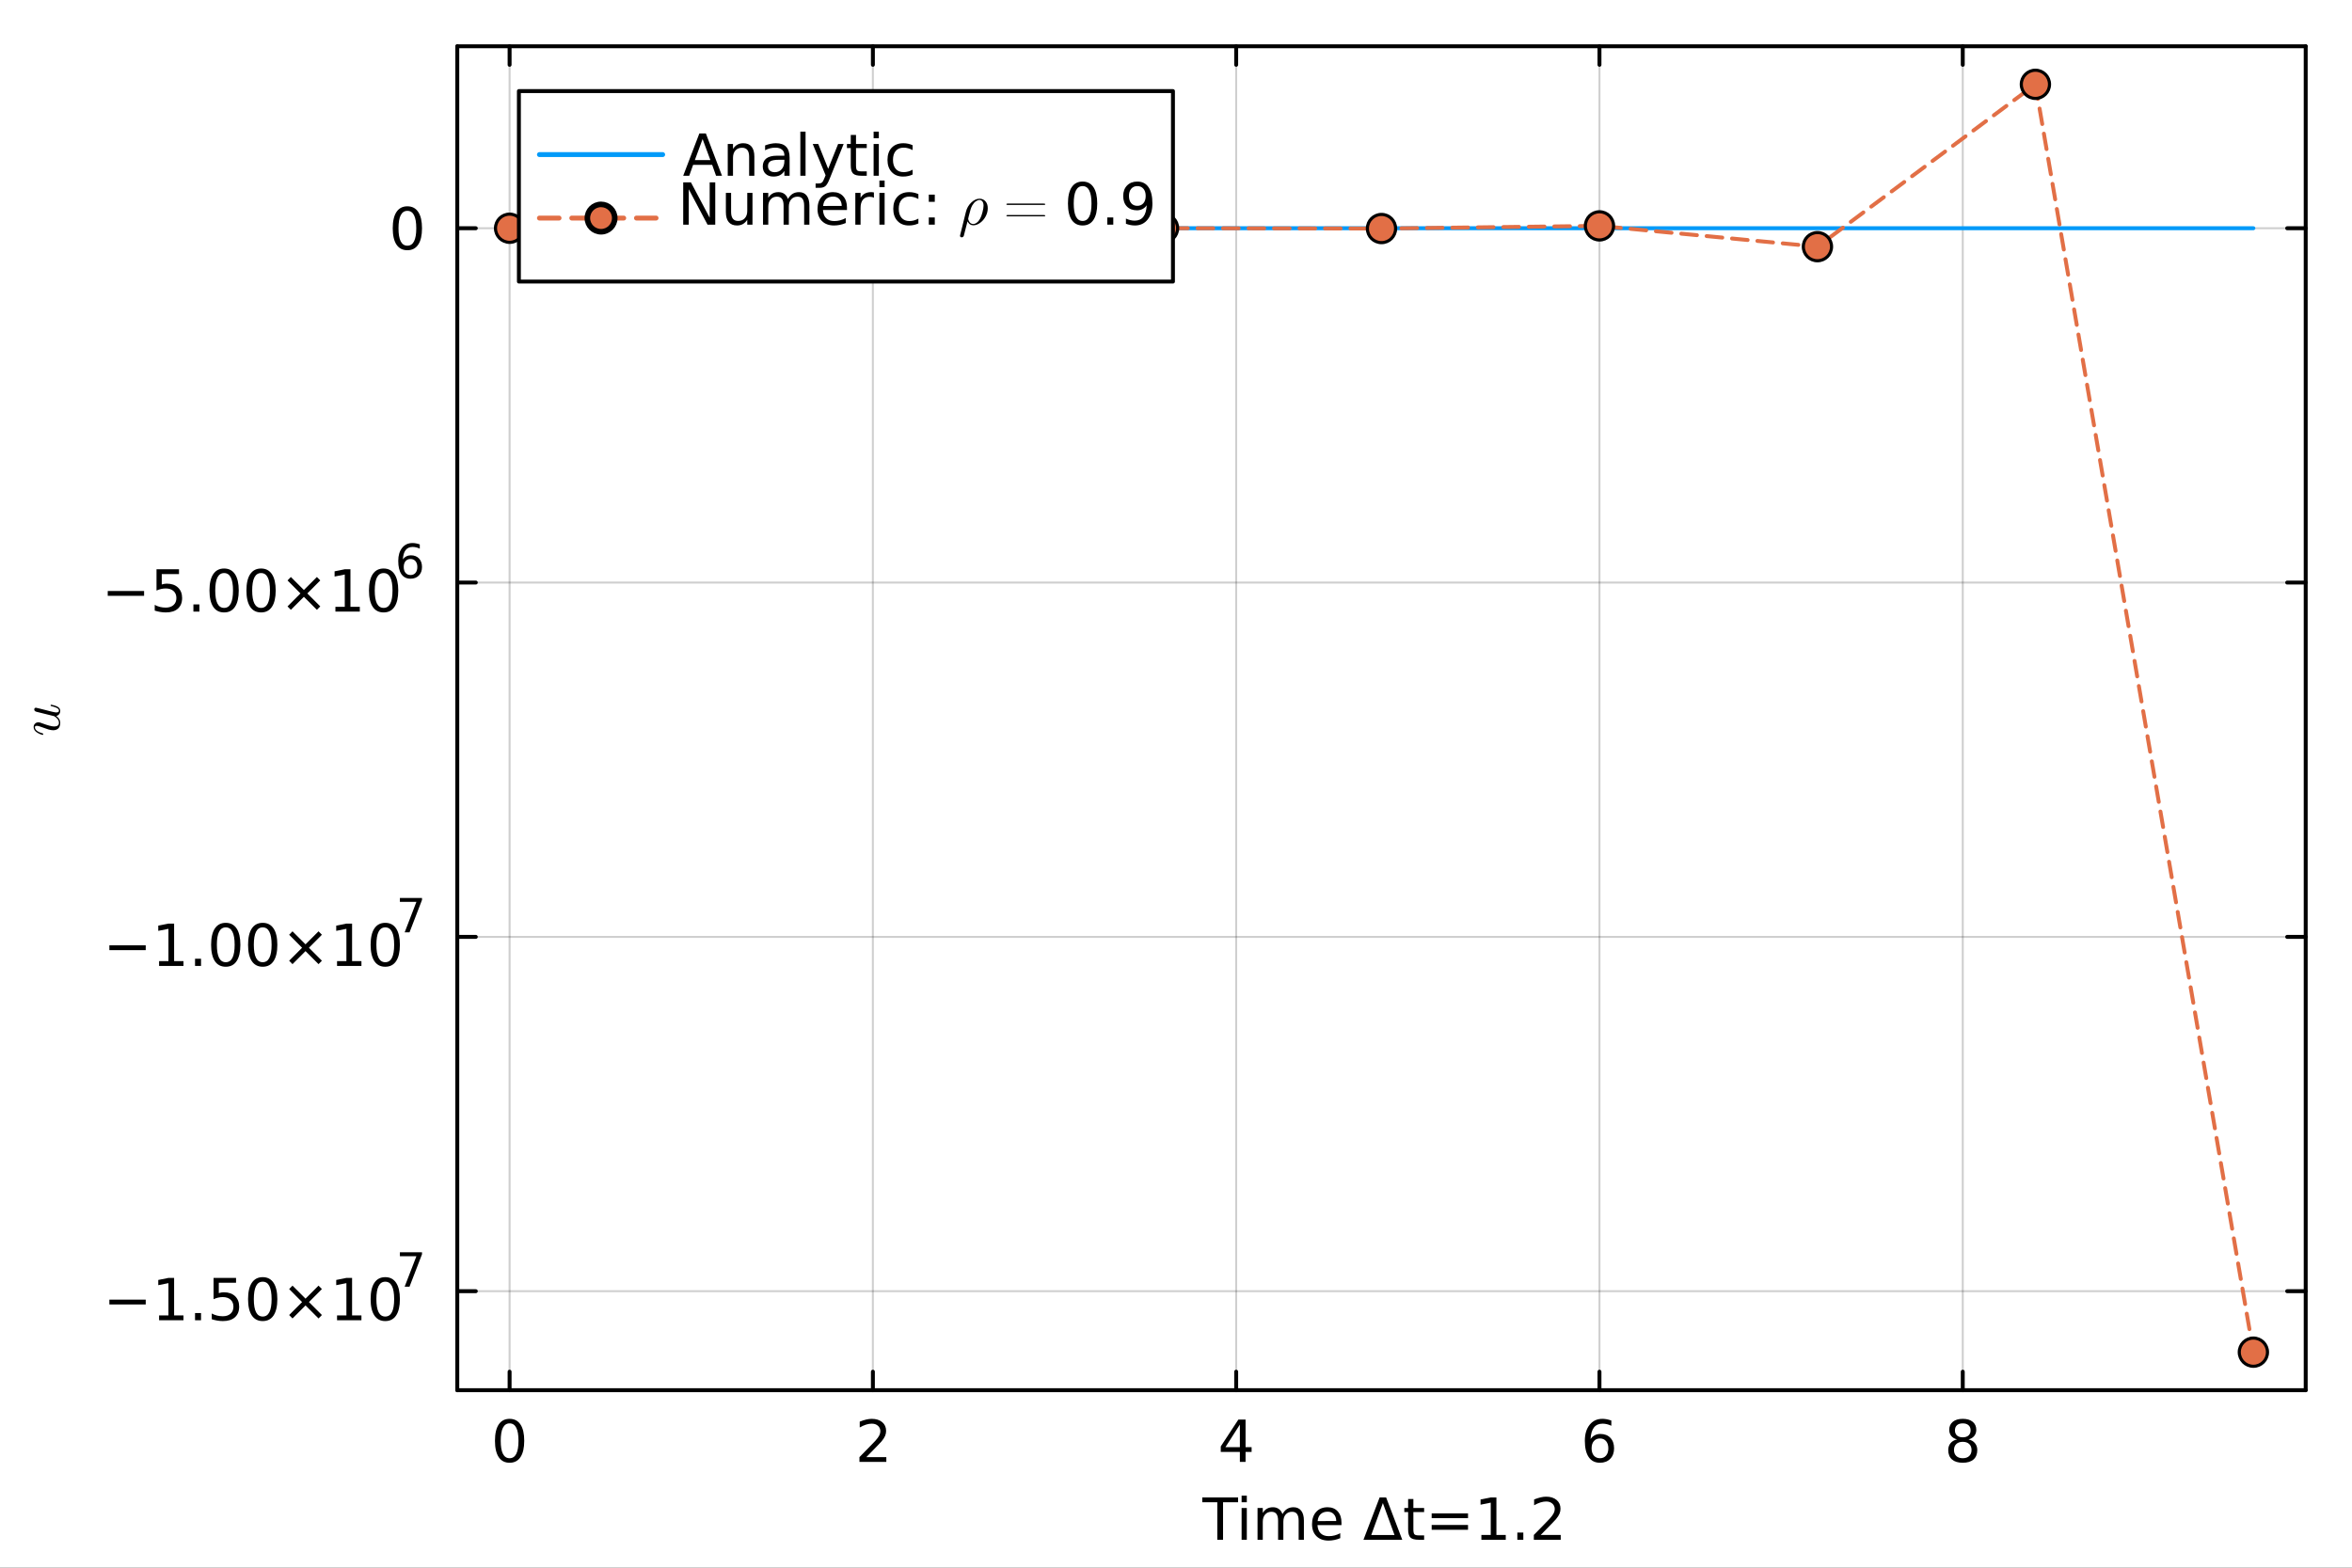 <?xml version="1.0" encoding="utf-8"?>
<svg xmlns="http://www.w3.org/2000/svg" xmlns:xlink="http://www.w3.org/1999/xlink" width="600" height="400" viewBox="0 0 2400 1600">
<rect x="0" y="0" width="2400" height="1600" fill="#333333" stroke="none"/>
<defs>
  <clipPath id="clip520">
    <rect x="0" y="0" width="2400" height="1600"/>
  </clipPath>
</defs>
<path clip-path="url(#clip520)" d="M0 1600 L2400 1600 L2400 0 L0 0  Z" fill="#ffffff" fill-rule="evenodd" fill-opacity="1"/>
<defs>
  <clipPath id="clip521">
    <rect x="480" y="0" width="1681" height="1600"/>
  </clipPath>
</defs>
<path clip-path="url(#clip520)" d="M466.618 1418.86 L2352.76 1418.86 L2352.76 47.244 L466.618 47.244  Z" fill="#ffffff" fill-rule="evenodd" fill-opacity="1"/>
<defs>
  <clipPath id="clip522">
    <rect x="466" y="47" width="1887" height="1373"/>
  </clipPath>
</defs>
<polyline clip-path="url(#clip522)" style="stroke:#000000; stroke-linecap:round; stroke-linejoin:round; stroke-width:2; stroke-opacity:0.1; fill:none" points="519.999,1418.86 519.999,47.244 "/>
<polyline clip-path="url(#clip522)" style="stroke:#000000; stroke-linecap:round; stroke-linejoin:round; stroke-width:2; stroke-opacity:0.1; fill:none" points="890.703,1418.86 890.703,47.244 "/>
<polyline clip-path="url(#clip522)" style="stroke:#000000; stroke-linecap:round; stroke-linejoin:round; stroke-width:2; stroke-opacity:0.1; fill:none" points="1261.41,1418.86 1261.41,47.244 "/>
<polyline clip-path="url(#clip522)" style="stroke:#000000; stroke-linecap:round; stroke-linejoin:round; stroke-width:2; stroke-opacity:0.1; fill:none" points="1632.11,1418.86 1632.11,47.244 "/>
<polyline clip-path="url(#clip522)" style="stroke:#000000; stroke-linecap:round; stroke-linejoin:round; stroke-width:2; stroke-opacity:0.1; fill:none" points="2002.81,1418.86 2002.81,47.244 "/>
<polyline clip-path="url(#clip522)" style="stroke:#000000; stroke-linecap:round; stroke-linejoin:round; stroke-width:2; stroke-opacity:0.1; fill:none" points="519.999,1418.86 519.999,47.244 "/>
<polyline clip-path="url(#clip522)" style="stroke:#000000; stroke-linecap:round; stroke-linejoin:round; stroke-width:2; stroke-opacity:0.1; fill:none" points="890.703,1418.86 890.703,47.244 "/>
<polyline clip-path="url(#clip522)" style="stroke:#000000; stroke-linecap:round; stroke-linejoin:round; stroke-width:2; stroke-opacity:0.1; fill:none" points="1261.41,1418.86 1261.41,47.244 "/>
<polyline clip-path="url(#clip522)" style="stroke:#000000; stroke-linecap:round; stroke-linejoin:round; stroke-width:2; stroke-opacity:0.1; fill:none" points="1632.11,1418.86 1632.11,47.244 "/>
<polyline clip-path="url(#clip522)" style="stroke:#000000; stroke-linecap:round; stroke-linejoin:round; stroke-width:2; stroke-opacity:0.1; fill:none" points="2002.81,1418.86 2002.81,47.244 "/>
<polyline clip-path="url(#clip522)" style="stroke:#000000; stroke-linecap:round; stroke-linejoin:round; stroke-width:2; stroke-opacity:0.1; fill:none" points="466.618,1317.8 2352.76,1317.8 "/>
<polyline clip-path="url(#clip522)" style="stroke:#000000; stroke-linecap:round; stroke-linejoin:round; stroke-width:2; stroke-opacity:0.1; fill:none" points="466.618,956.179 2352.76,956.179 "/>
<polyline clip-path="url(#clip522)" style="stroke:#000000; stroke-linecap:round; stroke-linejoin:round; stroke-width:2; stroke-opacity:0.1; fill:none" points="466.618,594.56 2352.76,594.56 "/>
<polyline clip-path="url(#clip522)" style="stroke:#000000; stroke-linecap:round; stroke-linejoin:round; stroke-width:2; stroke-opacity:0.1; fill:none" points="466.618,232.941 2352.76,232.941 "/>
<polyline clip-path="url(#clip522)" style="stroke:#000000; stroke-linecap:round; stroke-linejoin:round; stroke-width:2; stroke-opacity:0.1; fill:none" points="466.618,1317.8 2352.76,1317.8 "/>
<polyline clip-path="url(#clip522)" style="stroke:#000000; stroke-linecap:round; stroke-linejoin:round; stroke-width:2; stroke-opacity:0.1; fill:none" points="466.618,956.179 2352.76,956.179 "/>
<polyline clip-path="url(#clip522)" style="stroke:#000000; stroke-linecap:round; stroke-linejoin:round; stroke-width:2; stroke-opacity:0.1; fill:none" points="466.618,594.56 2352.76,594.56 "/>
<polyline clip-path="url(#clip522)" style="stroke:#000000; stroke-linecap:round; stroke-linejoin:round; stroke-width:2; stroke-opacity:0.1; fill:none" points="466.618,232.941 2352.76,232.941 "/>
<polyline clip-path="url(#clip520)" style="stroke:#000000; stroke-linecap:round; stroke-linejoin:round; stroke-width:4; stroke-opacity:1; fill:none" points="466.618,1418.86 2352.76,1418.86 "/>
<polyline clip-path="url(#clip520)" style="stroke:#000000; stroke-linecap:round; stroke-linejoin:round; stroke-width:4; stroke-opacity:1; fill:none" points="466.618,47.244 2352.76,47.244 "/>
<polyline clip-path="url(#clip520)" style="stroke:#000000; stroke-linecap:round; stroke-linejoin:round; stroke-width:4; stroke-opacity:1; fill:none" points="519.999,1418.86 519.999,1399.96 "/>
<polyline clip-path="url(#clip520)" style="stroke:#000000; stroke-linecap:round; stroke-linejoin:round; stroke-width:4; stroke-opacity:1; fill:none" points="890.703,1418.86 890.703,1399.96 "/>
<polyline clip-path="url(#clip520)" style="stroke:#000000; stroke-linecap:round; stroke-linejoin:round; stroke-width:4; stroke-opacity:1; fill:none" points="1261.41,1418.86 1261.41,1399.96 "/>
<polyline clip-path="url(#clip520)" style="stroke:#000000; stroke-linecap:round; stroke-linejoin:round; stroke-width:4; stroke-opacity:1; fill:none" points="1632.11,1418.86 1632.11,1399.96 "/>
<polyline clip-path="url(#clip520)" style="stroke:#000000; stroke-linecap:round; stroke-linejoin:round; stroke-width:4; stroke-opacity:1; fill:none" points="2002.81,1418.86 2002.81,1399.96 "/>
<polyline clip-path="url(#clip520)" style="stroke:#000000; stroke-linecap:round; stroke-linejoin:round; stroke-width:4; stroke-opacity:1; fill:none" points="519.999,47.244 519.999,66.142 "/>
<polyline clip-path="url(#clip520)" style="stroke:#000000; stroke-linecap:round; stroke-linejoin:round; stroke-width:4; stroke-opacity:1; fill:none" points="890.703,47.244 890.703,66.142 "/>
<polyline clip-path="url(#clip520)" style="stroke:#000000; stroke-linecap:round; stroke-linejoin:round; stroke-width:4; stroke-opacity:1; fill:none" points="1261.41,47.244 1261.41,66.142 "/>
<polyline clip-path="url(#clip520)" style="stroke:#000000; stroke-linecap:round; stroke-linejoin:round; stroke-width:4; stroke-opacity:1; fill:none" points="1632.11,47.244 1632.11,66.142 "/>
<polyline clip-path="url(#clip520)" style="stroke:#000000; stroke-linecap:round; stroke-linejoin:round; stroke-width:4; stroke-opacity:1; fill:none" points="2002.81,47.244 2002.81,66.142 "/>
<path clip-path="url(#clip520)" d="M519.999 1452.71 Q515.485 1452.71 513.2 1457.16 Q510.943 1461.59 510.943 1470.5 Q510.943 1479.39 513.2 1483.84 Q515.485 1488.27 519.999 1488.27 Q524.542 1488.27 526.799 1483.84 Q529.085 1479.39 529.085 1470.5 Q529.085 1461.59 526.799 1457.16 Q524.542 1452.71 519.999 1452.71 M519.999 1448.08 Q527.262 1448.08 531.081 1453.84 Q534.93 1459.57 534.93 1470.5 Q534.93 1481.41 531.081 1487.17 Q527.262 1492.9 519.999 1492.9 Q512.737 1492.9 508.888 1487.17 Q505.069 1481.41 505.069 1470.5 Q505.069 1459.57 508.888 1453.84 Q512.737 1448.08 519.999 1448.08 Z" fill="#000000" fill-rule="nonzero" fill-opacity="1" /><path clip-path="url(#clip520)" d="M884.019 1487.14 L904.418 1487.14 L904.418 1492.06 L876.987 1492.06 L876.987 1487.14 Q880.315 1483.7 886.044 1477.91 Q891.802 1472.09 893.278 1470.42 Q896.084 1467.26 897.184 1465.09 Q898.312 1462.89 898.312 1460.78 Q898.312 1457.34 895.882 1455.17 Q893.48 1453 889.603 1453 Q886.854 1453 883.787 1453.95 Q880.749 1454.91 877.277 1456.85 L877.277 1450.94 Q880.807 1449.53 883.874 1448.8 Q886.941 1448.08 889.487 1448.08 Q896.2 1448.08 900.193 1451.44 Q904.186 1454.79 904.186 1460.4 Q904.186 1463.07 903.174 1465.47 Q902.19 1467.84 899.557 1471.08 Q898.833 1471.92 894.956 1475.94 Q891.079 1479.94 884.019 1487.14 Z" fill="#000000" fill-rule="nonzero" fill-opacity="1" /><path clip-path="url(#clip520)" d="M1265.17 1453.95 L1250.41 1477.01 L1265.17 1477.01 L1265.17 1453.95 M1263.63 1448.86 L1270.98 1448.86 L1270.98 1477.01 L1277.15 1477.01 L1277.15 1481.87 L1270.98 1481.87 L1270.98 1492.06 L1265.17 1492.06 L1265.17 1481.87 L1245.67 1481.87 L1245.67 1476.23 L1263.63 1448.86 Z" fill="#000000" fill-rule="nonzero" fill-opacity="1" /><path clip-path="url(#clip520)" d="M1632.62 1468.13 Q1628.68 1468.13 1626.37 1470.82 Q1624.08 1473.51 1624.08 1478.2 Q1624.08 1482.86 1626.37 1485.58 Q1628.68 1488.27 1632.62 1488.27 Q1636.55 1488.27 1638.84 1485.58 Q1641.15 1482.86 1641.15 1478.2 Q1641.15 1473.51 1638.84 1470.82 Q1636.55 1468.13 1632.62 1468.13 M1644.22 1449.81 L1644.22 1455.14 Q1642.02 1454.1 1639.76 1453.55 Q1637.53 1453 1635.34 1453 Q1629.55 1453 1626.48 1456.9 Q1623.44 1460.81 1623.01 1468.71 Q1624.72 1466.19 1627.29 1464.86 Q1629.87 1463.5 1632.96 1463.5 Q1639.47 1463.5 1643.23 1467.47 Q1647.02 1471.4 1647.02 1478.2 Q1647.02 1484.86 1643.09 1488.88 Q1639.15 1492.9 1632.62 1492.9 Q1625.12 1492.9 1621.16 1487.17 Q1617.19 1481.41 1617.19 1470.5 Q1617.19 1460.26 1622.05 1454.18 Q1626.92 1448.08 1635.1 1448.08 Q1637.3 1448.08 1639.53 1448.51 Q1641.79 1448.95 1644.22 1449.81 Z" fill="#000000" fill-rule="nonzero" fill-opacity="1" /><path clip-path="url(#clip520)" d="M2002.81 1471.54 Q1998.65 1471.54 1996.24 1473.77 Q1993.87 1476 1993.87 1479.91 Q1993.87 1483.81 1996.24 1486.04 Q1998.65 1488.27 2002.81 1488.27 Q2006.98 1488.27 2009.38 1486.04 Q2011.78 1483.78 2011.78 1479.91 Q2011.78 1476 2009.38 1473.77 Q2007.01 1471.54 2002.81 1471.54 M1996.97 1469.06 Q1993.21 1468.13 1991.09 1465.56 Q1989.01 1462.98 1989.01 1459.28 Q1989.01 1454.1 1992.68 1451.09 Q1996.39 1448.08 2002.81 1448.08 Q2009.26 1448.08 2012.94 1451.09 Q2016.61 1454.1 2016.61 1459.28 Q2016.61 1462.98 2014.5 1465.56 Q2012.42 1468.13 2008.69 1469.06 Q2012.91 1470.04 2015.25 1472.9 Q2017.63 1475.77 2017.63 1479.91 Q2017.63 1486.19 2013.78 1489.54 Q2009.96 1492.9 2002.81 1492.9 Q1995.67 1492.9 1991.82 1489.54 Q1988 1486.19 1988 1479.91 Q1988 1475.77 1990.37 1472.9 Q1992.74 1470.04 1996.97 1469.06 M1994.83 1459.83 Q1994.83 1463.18 1996.91 1465.06 Q1999.02 1466.94 2002.81 1466.94 Q2006.57 1466.94 2008.69 1465.06 Q2010.83 1463.18 2010.83 1459.83 Q2010.83 1456.47 2008.69 1454.59 Q2006.57 1452.71 2002.81 1452.71 Q1999.02 1452.71 1996.91 1454.59 Q1994.83 1456.47 1994.83 1459.83 Z" fill="#000000" fill-rule="nonzero" fill-opacity="1" /><path clip-path="url(#clip520)" d="M1226.8 1528.3 L1263.35 1528.3 L1263.35 1533.22 L1248.01 1533.22 L1248.01 1571.5 L1242.14 1571.5 L1242.14 1533.22 L1226.8 1533.22 L1226.8 1528.3 Z" fill="#000000" fill-rule="nonzero" fill-opacity="1" /><path clip-path="url(#clip520)" d="M1266.94 1539.09 L1272.26 1539.09 L1272.26 1571.5 L1266.94 1571.5 L1266.94 1539.09 M1266.94 1526.48 L1272.26 1526.48 L1272.26 1533.22 L1266.94 1533.22 L1266.94 1526.48 Z" fill="#000000" fill-rule="nonzero" fill-opacity="1" /><path clip-path="url(#clip520)" d="M1308.63 1545.31 Q1310.63 1541.73 1313.41 1540.02 Q1316.18 1538.31 1319.94 1538.31 Q1325.01 1538.31 1327.76 1541.87 Q1330.51 1545.4 1330.51 1551.94 L1330.51 1571.5 L1325.15 1571.5 L1325.15 1552.11 Q1325.15 1547.45 1323.5 1545.2 Q1321.85 1542.94 1318.47 1542.94 Q1314.33 1542.94 1311.93 1545.69 Q1309.53 1548.44 1309.53 1553.18 L1309.53 1571.5 L1304.18 1571.5 L1304.18 1552.11 Q1304.18 1547.43 1302.53 1545.2 Q1300.88 1542.94 1297.43 1542.94 Q1293.35 1542.94 1290.95 1545.72 Q1288.55 1548.47 1288.55 1553.18 L1288.55 1571.5 L1283.2 1571.5 L1283.2 1539.09 L1288.55 1539.09 L1288.55 1544.13 Q1290.37 1541.15 1292.92 1539.73 Q1295.47 1538.31 1298.97 1538.31 Q1302.5 1538.31 1304.96 1540.11 Q1307.45 1541.9 1308.63 1545.31 Z" fill="#000000" fill-rule="nonzero" fill-opacity="1" /><path clip-path="url(#clip520)" d="M1368.85 1553.97 L1368.85 1556.57 L1344.37 1556.57 Q1344.71 1562.07 1347.66 1564.96 Q1350.65 1567.83 1355.94 1567.83 Q1359.01 1567.83 1361.87 1567.07 Q1364.77 1566.32 1367.6 1564.82 L1367.6 1569.85 Q1364.74 1571.07 1361.73 1571.7 Q1358.72 1572.34 1355.62 1572.34 Q1347.87 1572.34 1343.32 1567.83 Q1338.81 1563.31 1338.81 1555.61 Q1338.81 1547.66 1343.09 1543 Q1347.4 1538.31 1354.7 1538.31 Q1361.24 1538.31 1365.03 1542.54 Q1368.85 1546.73 1368.85 1553.97 M1363.52 1552.4 Q1363.46 1548.03 1361.06 1545.43 Q1358.69 1542.83 1354.75 1542.83 Q1350.3 1542.83 1347.61 1545.34 Q1344.94 1547.86 1344.54 1552.43 L1363.52 1552.4 Z" fill="#000000" fill-rule="nonzero" fill-opacity="1" /><path clip-path="url(#clip520)" d="M1411.09 1534.06 L1399.23 1566.64 L1422.98 1566.64 L1411.09 1534.06 M1391.3 1571.5 L1407.79 1528.3 L1414.42 1528.3 L1430.88 1571.5 L1391.3 1571.5 Z" fill="#000000" fill-rule="nonzero" fill-opacity="1" /><path clip-path="url(#clip520)" d="M1442.22 1529.89 L1442.22 1539.09 L1453.19 1539.09 L1453.19 1543.23 L1442.22 1543.23 L1442.22 1560.82 Q1442.22 1564.79 1443.3 1565.92 Q1444.39 1567.04 1447.72 1567.04 L1453.19 1567.04 L1453.19 1571.5 L1447.72 1571.5 Q1441.56 1571.5 1439.22 1569.21 Q1436.87 1566.9 1436.87 1560.82 L1436.87 1543.23 L1432.97 1543.23 L1432.97 1539.09 L1436.87 1539.09 L1436.87 1529.89 L1442.22 1529.89 Z" fill="#000000" fill-rule="nonzero" fill-opacity="1" /><path clip-path="url(#clip520)" d="M1460.89 1544.59 L1497.98 1544.59 L1497.98 1549.45 L1460.89 1549.45 L1460.89 1544.59 M1460.89 1556.4 L1497.98 1556.4 L1497.98 1561.31 L1460.89 1561.31 L1460.89 1556.4 Z" fill="#000000" fill-rule="nonzero" fill-opacity="1" /><path clip-path="url(#clip520)" d="M1511.61 1566.58 L1521.16 1566.58 L1521.16 1533.62 L1510.77 1535.71 L1510.77 1530.38 L1521.1 1528.3 L1526.95 1528.3 L1526.95 1566.58 L1536.49 1566.58 L1536.49 1571.5 L1511.61 1571.5 L1511.61 1566.58 Z" fill="#000000" fill-rule="nonzero" fill-opacity="1" /><path clip-path="url(#clip520)" d="M1548.3 1564.15 L1554.41 1564.15 L1554.41 1571.5 L1548.3 1571.5 L1548.3 1564.15 Z" fill="#000000" fill-rule="nonzero" fill-opacity="1" /><path clip-path="url(#clip520)" d="M1572.17 1566.58 L1592.57 1566.58 L1592.57 1571.5 L1565.14 1571.5 L1565.14 1566.58 Q1568.47 1563.14 1574.2 1557.35 Q1579.96 1551.53 1581.43 1549.86 Q1584.24 1546.7 1585.34 1544.53 Q1586.47 1542.33 1586.47 1540.22 Q1586.47 1536.78 1584.04 1534.61 Q1581.63 1532.44 1577.76 1532.44 Q1575.01 1532.44 1571.94 1533.39 Q1568.9 1534.35 1565.43 1536.29 L1565.43 1530.38 Q1568.96 1528.97 1572.03 1528.24 Q1575.09 1527.52 1577.64 1527.52 Q1584.35 1527.52 1588.35 1530.88 Q1592.34 1534.23 1592.34 1539.84 Q1592.34 1542.51 1591.33 1544.91 Q1590.34 1547.28 1587.71 1550.52 Q1586.99 1551.36 1583.11 1555.38 Q1579.23 1559.38 1572.17 1566.58 Z" fill="#000000" fill-rule="nonzero" fill-opacity="1" /><polyline clip-path="url(#clip520)" style="stroke:#000000; stroke-linecap:round; stroke-linejoin:round; stroke-width:4; stroke-opacity:1; fill:none" points="466.618,1418.86 466.618,47.244 "/>
<polyline clip-path="url(#clip520)" style="stroke:#000000; stroke-linecap:round; stroke-linejoin:round; stroke-width:4; stroke-opacity:1; fill:none" points="2352.76,1418.86 2352.76,47.244 "/>
<polyline clip-path="url(#clip520)" style="stroke:#000000; stroke-linecap:round; stroke-linejoin:round; stroke-width:4; stroke-opacity:1; fill:none" points="466.618,1317.8 485.516,1317.8 "/>
<polyline clip-path="url(#clip520)" style="stroke:#000000; stroke-linecap:round; stroke-linejoin:round; stroke-width:4; stroke-opacity:1; fill:none" points="466.618,956.179 485.516,956.179 "/>
<polyline clip-path="url(#clip520)" style="stroke:#000000; stroke-linecap:round; stroke-linejoin:round; stroke-width:4; stroke-opacity:1; fill:none" points="466.618,594.56 485.516,594.56 "/>
<polyline clip-path="url(#clip520)" style="stroke:#000000; stroke-linecap:round; stroke-linejoin:round; stroke-width:4; stroke-opacity:1; fill:none" points="466.618,232.941 485.516,232.941 "/>
<polyline clip-path="url(#clip520)" style="stroke:#000000; stroke-linecap:round; stroke-linejoin:round; stroke-width:4; stroke-opacity:1; fill:none" points="2352.76,1317.8 2333.86,1317.8 "/>
<polyline clip-path="url(#clip520)" style="stroke:#000000; stroke-linecap:round; stroke-linejoin:round; stroke-width:4; stroke-opacity:1; fill:none" points="2352.76,956.179 2333.86,956.179 "/>
<polyline clip-path="url(#clip520)" style="stroke:#000000; stroke-linecap:round; stroke-linejoin:round; stroke-width:4; stroke-opacity:1; fill:none" points="2352.76,594.56 2333.86,594.56 "/>
<polyline clip-path="url(#clip520)" style="stroke:#000000; stroke-linecap:round; stroke-linejoin:round; stroke-width:4; stroke-opacity:1; fill:none" points="2352.76,232.941 2333.86,232.941 "/>
<path clip-path="url(#clip520)" d="M111.609 1326.42 L148.704 1326.42 L148.704 1331.34 L111.609 1331.34 L111.609 1326.42 Z" fill="#000000" fill-rule="nonzero" fill-opacity="1" /><path clip-path="url(#clip520)" d="M162.332 1342.54 L171.881 1342.54 L171.881 1309.58 L161.493 1311.66 L161.493 1306.34 L171.823 1304.26 L177.668 1304.26 L177.668 1342.54 L187.217 1342.54 L187.217 1347.46 L162.332 1347.46 L162.332 1342.54 Z" fill="#000000" fill-rule="nonzero" fill-opacity="1" /><path clip-path="url(#clip520)" d="M199.022 1340.11 L205.127 1340.11 L205.127 1347.46 L199.022 1347.46 L199.022 1340.11 Z" fill="#000000" fill-rule="nonzero" fill-opacity="1" /><path clip-path="url(#clip520)" d="M217.917 1304.26 L240.862 1304.26 L240.862 1309.18 L223.27 1309.18 L223.27 1319.77 Q224.543 1319.33 225.816 1319.13 Q227.089 1318.9 228.362 1318.9 Q235.596 1318.9 239.82 1322.86 Q244.045 1326.83 244.045 1333.6 Q244.045 1340.57 239.705 1344.45 Q235.364 1348.3 227.465 1348.3 Q224.745 1348.3 221.91 1347.83 Q219.103 1347.37 216.094 1346.44 L216.094 1340.57 Q218.698 1341.99 221.476 1342.68 Q224.253 1343.38 227.349 1343.38 Q232.355 1343.38 235.278 1340.74 Q238.2 1338.11 238.2 1333.6 Q238.2 1329.08 235.278 1326.45 Q232.355 1323.82 227.349 1323.82 Q225.006 1323.82 222.662 1324.34 Q220.347 1324.86 217.917 1325.96 L217.917 1304.26 Z" fill="#000000" fill-rule="nonzero" fill-opacity="1" /><path clip-path="url(#clip520)" d="M268.061 1308.11 Q263.547 1308.11 261.261 1312.56 Q259.004 1316.99 259.004 1325.9 Q259.004 1334.78 261.261 1339.24 Q263.547 1343.67 268.061 1343.67 Q272.604 1343.67 274.861 1339.24 Q277.147 1334.78 277.147 1325.9 Q277.147 1316.99 274.861 1312.56 Q272.604 1308.11 268.061 1308.11 M268.061 1303.48 Q275.324 1303.48 279.143 1309.23 Q282.992 1314.96 282.992 1325.9 Q282.992 1336.81 279.143 1342.57 Q275.324 1348.3 268.061 1348.3 Q260.798 1348.3 256.95 1342.57 Q253.131 1336.81 253.131 1325.9 Q253.131 1314.96 256.95 1309.23 Q260.798 1303.48 268.061 1303.48 Z" fill="#000000" fill-rule="nonzero" fill-opacity="1" /><path clip-path="url(#clip520)" d="M328.477 1315.63 L315.254 1328.91 L328.477 1342.13 L325.034 1345.63 L311.753 1332.35 L298.472 1345.63 L295.057 1342.13 L308.252 1328.91 L295.057 1315.63 L298.472 1312.13 L311.753 1325.41 L325.034 1312.13 L328.477 1315.63 Z" fill="#000000" fill-rule="nonzero" fill-opacity="1" /><path clip-path="url(#clip520)" d="M343.929 1342.54 L353.477 1342.54 L353.477 1309.58 L343.09 1311.66 L343.09 1306.34 L353.419 1304.26 L359.264 1304.26 L359.264 1342.54 L368.813 1342.54 L368.813 1347.46 L343.929 1347.46 L343.929 1342.54 Z" fill="#000000" fill-rule="nonzero" fill-opacity="1" /><path clip-path="url(#clip520)" d="M393.118 1308.11 Q388.604 1308.11 386.319 1312.56 Q384.062 1316.99 384.062 1325.9 Q384.062 1334.78 386.319 1339.24 Q388.604 1343.67 393.118 1343.67 Q397.661 1343.67 399.918 1339.24 Q402.204 1334.78 402.204 1325.9 Q402.204 1316.99 399.918 1312.56 Q397.661 1308.11 393.118 1308.11 M393.118 1303.48 Q400.381 1303.48 404.2 1309.23 Q408.049 1314.96 408.049 1325.9 Q408.049 1336.81 404.2 1342.57 Q400.381 1348.3 393.118 1348.3 Q385.856 1348.3 382.007 1342.57 Q378.188 1336.81 378.188 1325.9 Q378.188 1314.96 382.007 1309.23 Q385.856 1303.48 393.118 1303.48 Z" fill="#000000" fill-rule="nonzero" fill-opacity="1" /><path clip-path="url(#clip520)" d="M408.049 1278.09 L430.618 1278.09 L430.618 1280.12 L417.876 1313.19 L412.915 1313.19 L424.905 1282.09 L408.049 1282.09 L408.049 1278.09 Z" fill="#000000" fill-rule="nonzero" fill-opacity="1" /><path clip-path="url(#clip520)" d="M111.609 964.803 L148.704 964.803 L148.704 969.722 L111.609 969.722 L111.609 964.803 Z" fill="#000000" fill-rule="nonzero" fill-opacity="1" /><path clip-path="url(#clip520)" d="M162.332 980.919 L171.881 980.919 L171.881 947.962 L161.493 950.046 L161.493 944.722 L171.823 942.638 L177.668 942.638 L177.668 980.919 L187.217 980.919 L187.217 985.838 L162.332 985.838 L162.332 980.919 Z" fill="#000000" fill-rule="nonzero" fill-opacity="1" /><path clip-path="url(#clip520)" d="M199.022 978.489 L205.127 978.489 L205.127 985.838 L199.022 985.838 L199.022 978.489 Z" fill="#000000" fill-rule="nonzero" fill-opacity="1" /><path clip-path="url(#clip520)" d="M230.359 946.487 Q225.845 946.487 223.559 950.943 Q221.302 955.37 221.302 964.282 Q221.302 973.165 223.559 977.621 Q225.845 982.048 230.359 982.048 Q234.902 982.048 237.158 977.621 Q239.444 973.165 239.444 964.282 Q239.444 955.37 237.158 950.943 Q234.902 946.487 230.359 946.487 M230.359 941.857 Q237.621 941.857 241.441 947.615 Q245.289 953.344 245.289 964.282 Q245.289 975.19 241.441 980.948 Q237.621 986.677 230.359 986.677 Q223.096 986.677 219.248 980.948 Q215.428 975.19 215.428 964.282 Q215.428 953.344 219.248 947.615 Q223.096 941.857 230.359 941.857 Z" fill="#000000" fill-rule="nonzero" fill-opacity="1" /><path clip-path="url(#clip520)" d="M268.061 946.487 Q263.547 946.487 261.261 950.943 Q259.004 955.37 259.004 964.282 Q259.004 973.165 261.261 977.621 Q263.547 982.048 268.061 982.048 Q272.604 982.048 274.861 977.621 Q277.147 973.165 277.147 964.282 Q277.147 955.37 274.861 950.943 Q272.604 946.487 268.061 946.487 M268.061 941.857 Q275.324 941.857 279.143 947.615 Q282.992 953.344 282.992 964.282 Q282.992 975.19 279.143 980.948 Q275.324 986.677 268.061 986.677 Q260.798 986.677 256.95 980.948 Q253.131 975.19 253.131 964.282 Q253.131 953.344 256.95 947.615 Q260.798 941.857 268.061 941.857 Z" fill="#000000" fill-rule="nonzero" fill-opacity="1" /><path clip-path="url(#clip520)" d="M328.477 954.01 L315.254 967.291 L328.477 980.514 L325.034 984.015 L311.753 970.734 L298.472 984.015 L295.057 980.514 L308.252 967.291 L295.057 954.01 L298.472 950.509 L311.753 963.79 L325.034 950.509 L328.477 954.01 Z" fill="#000000" fill-rule="nonzero" fill-opacity="1" /><path clip-path="url(#clip520)" d="M343.929 980.919 L353.477 980.919 L353.477 947.962 L343.09 950.046 L343.09 944.722 L353.419 942.638 L359.264 942.638 L359.264 980.919 L368.813 980.919 L368.813 985.838 L343.929 985.838 L343.929 980.919 Z" fill="#000000" fill-rule="nonzero" fill-opacity="1" /><path clip-path="url(#clip520)" d="M393.118 946.487 Q388.604 946.487 386.319 950.943 Q384.062 955.37 384.062 964.282 Q384.062 973.165 386.319 977.621 Q388.604 982.048 393.118 982.048 Q397.661 982.048 399.918 977.621 Q402.204 973.165 402.204 964.282 Q402.204 955.37 399.918 950.943 Q397.661 946.487 393.118 946.487 M393.118 941.857 Q400.381 941.857 404.2 947.615 Q408.049 953.344 408.049 964.282 Q408.049 975.19 404.2 980.948 Q400.381 986.677 393.118 986.677 Q385.856 986.677 382.007 980.948 Q378.188 975.19 378.188 964.282 Q378.188 953.344 382.007 947.615 Q385.856 941.857 393.118 941.857 Z" fill="#000000" fill-rule="nonzero" fill-opacity="1" /><path clip-path="url(#clip520)" d="M408.049 916.475 L430.618 916.475 L430.618 918.497 L417.876 951.575 L412.915 951.575 L424.905 920.472 L408.049 920.472 L408.049 916.475 Z" fill="#000000" fill-rule="nonzero" fill-opacity="1" /><path clip-path="url(#clip520)" d="M109.94 603.184 L147.035 603.184 L147.035 608.102 L109.94 608.102 L109.94 603.184 Z" fill="#000000" fill-rule="nonzero" fill-opacity="1" /><path clip-path="url(#clip520)" d="M159.708 581.019 L182.654 581.019 L182.654 585.938 L165.061 585.938 L165.061 596.528 Q166.335 596.094 167.608 595.892 Q168.881 595.66 170.154 595.66 Q177.388 595.66 181.612 599.625 Q185.837 603.589 185.837 610.359 Q185.837 617.333 181.496 621.21 Q177.156 625.058 169.257 625.058 Q166.537 625.058 163.701 624.595 Q160.895 624.132 157.886 623.207 L157.886 617.333 Q160.49 618.751 163.267 619.445 Q166.045 620.139 169.141 620.139 Q174.147 620.139 177.069 617.506 Q179.992 614.873 179.992 610.359 Q179.992 605.846 177.069 603.212 Q174.147 600.579 169.141 600.579 Q166.797 600.579 164.454 601.1 Q162.139 601.621 159.708 602.721 L159.708 581.019 Z" fill="#000000" fill-rule="nonzero" fill-opacity="1" /><path clip-path="url(#clip520)" d="M197.353 616.87 L203.458 616.87 L203.458 624.219 L197.353 624.219 L197.353 616.87 Z" fill="#000000" fill-rule="nonzero" fill-opacity="1" /><path clip-path="url(#clip520)" d="M228.69 584.868 Q224.176 584.868 221.89 589.324 Q219.633 593.751 219.633 602.663 Q219.633 611.546 221.89 616.002 Q224.176 620.429 228.69 620.429 Q233.232 620.429 235.489 616.002 Q237.775 611.546 237.775 602.663 Q237.775 593.751 235.489 589.324 Q233.232 584.868 228.69 584.868 M228.69 580.238 Q235.952 580.238 239.772 585.996 Q243.62 591.725 243.62 602.663 Q243.62 613.571 239.772 619.329 Q235.952 625.058 228.69 625.058 Q221.427 625.058 217.578 619.329 Q213.759 613.571 213.759 602.663 Q213.759 591.725 217.578 585.996 Q221.427 580.238 228.69 580.238 Z" fill="#000000" fill-rule="nonzero" fill-opacity="1" /><path clip-path="url(#clip520)" d="M266.392 584.868 Q261.878 584.868 259.592 589.324 Q257.335 593.751 257.335 602.663 Q257.335 611.546 259.592 616.002 Q261.878 620.429 266.392 620.429 Q270.935 620.429 273.192 616.002 Q275.477 611.546 275.477 602.663 Q275.477 593.751 273.192 589.324 Q270.935 584.868 266.392 584.868 M266.392 580.238 Q273.655 580.238 277.474 585.996 Q281.322 591.725 281.322 602.663 Q281.322 613.571 277.474 619.329 Q273.655 625.058 266.392 625.058 Q259.129 625.058 255.281 619.329 Q251.461 613.571 251.461 602.663 Q251.461 591.725 255.281 585.996 Q259.129 580.238 266.392 580.238 Z" fill="#000000" fill-rule="nonzero" fill-opacity="1" /><path clip-path="url(#clip520)" d="M326.808 592.391 L313.585 605.672 L326.808 618.895 L323.365 622.396 L310.084 609.115 L296.803 622.396 L293.388 618.895 L306.583 605.672 L293.388 592.391 L296.803 588.89 L310.084 602.171 L323.365 588.89 L326.808 592.391 Z" fill="#000000" fill-rule="nonzero" fill-opacity="1" /><path clip-path="url(#clip520)" d="M342.26 619.3 L351.808 619.3 L351.808 586.343 L341.42 588.427 L341.42 583.103 L351.75 581.019 L357.595 581.019 L357.595 619.3 L367.144 619.3 L367.144 624.219 L342.26 624.219 L342.26 619.3 Z" fill="#000000" fill-rule="nonzero" fill-opacity="1" /><path clip-path="url(#clip520)" d="M391.449 584.868 Q386.935 584.868 384.649 589.324 Q382.392 593.751 382.392 602.663 Q382.392 611.546 384.649 616.002 Q386.935 620.429 391.449 620.429 Q395.992 620.429 398.249 616.002 Q400.535 611.546 400.535 602.663 Q400.535 593.751 398.249 589.324 Q395.992 584.868 391.449 584.868 M391.449 580.238 Q398.712 580.238 402.531 585.996 Q406.38 591.725 406.38 602.663 Q406.38 613.571 402.531 619.329 Q398.712 625.058 391.449 625.058 Q384.186 625.058 380.338 619.329 Q376.519 613.571 376.519 602.663 Q376.519 591.725 380.338 585.996 Q384.186 580.238 391.449 580.238 Z" fill="#000000" fill-rule="nonzero" fill-opacity="1" /><path clip-path="url(#clip520)" d="M418.91 570.514 Q415.713 570.514 413.832 572.7 Q411.975 574.887 411.975 578.695 Q411.975 582.48 413.832 584.69 Q415.713 586.877 418.91 586.877 Q422.108 586.877 423.965 584.69 Q425.846 582.48 425.846 578.695 Q425.846 574.887 423.965 572.7 Q422.108 570.514 418.91 570.514 M428.338 555.632 L428.338 559.958 Q426.551 559.112 424.717 558.665 Q422.907 558.218 421.12 558.218 Q416.418 558.218 413.926 561.392 Q411.458 564.566 411.105 570.984 Q412.492 568.939 414.584 567.857 Q416.677 566.752 419.192 566.752 Q424.482 566.752 427.538 569.973 Q430.618 573.17 430.618 578.695 Q430.618 584.102 427.421 587.37 Q424.223 590.638 418.91 590.638 Q412.821 590.638 409.6 585.983 Q406.38 581.305 406.38 572.442 Q406.38 564.119 410.329 559.182 Q414.279 554.222 420.932 554.222 Q422.719 554.222 424.529 554.574 Q426.363 554.927 428.338 555.632 Z" fill="#000000" fill-rule="nonzero" fill-opacity="1" /><path clip-path="url(#clip520)" d="M415.688 215.189 Q411.174 215.189 408.888 219.645 Q406.631 224.072 406.631 232.984 Q406.631 241.867 408.888 246.323 Q411.174 250.75 415.688 250.75 Q420.23 250.75 422.487 246.323 Q424.773 241.867 424.773 232.984 Q424.773 224.072 422.487 219.645 Q420.23 215.189 415.688 215.189 M415.688 210.559 Q422.95 210.559 426.77 216.318 Q430.618 222.047 430.618 232.984 Q430.618 243.893 426.77 249.651 Q422.95 255.38 415.688 255.38 Q408.425 255.38 404.577 249.651 Q400.757 243.893 400.757 232.984 Q400.757 222.047 404.577 216.318 Q408.425 210.559 415.688 210.559 Z" fill="#000000" fill-rule="nonzero" fill-opacity="1" /><path clip-path="url(#clip520)" d="M52.231 719.201 Q56.008 719.963 58.174 720.987 Q61.483 722.656 61.483 725.438 Q61.483 727.37 60.399 728.834 Q59.287 730.268 57.442 730.766 Q58.174 731.322 58.672 731.82 Q59.17 732.289 59.931 733.196 Q60.663 734.104 61.073 735.333 Q61.483 736.534 61.483 737.91 Q61.483 738.964 61.278 739.93 Q61.102 740.896 60.604 741.921 Q60.077 742.917 59.287 743.648 Q58.496 744.351 57.208 744.82 Q55.92 745.288 54.28 745.288 Q52.231 745.288 49.449 744.498 Q46.668 743.678 41.691 741.804 Q39.056 740.779 37.592 740.779 Q36.918 740.779 36.479 740.926 Q36.04 741.072 35.894 741.365 Q35.718 741.628 35.689 741.804 Q35.63 741.98 35.63 742.272 Q35.63 744.088 37.475 745.669 Q39.319 747.25 43.067 748.333 Q43.799 748.567 43.974 748.714 Q44.15 748.86 44.15 749.299 Q44.121 750.031 43.535 750.031 Q43.301 750.031 42.393 749.768 Q41.456 749.504 40.08 748.889 Q38.675 748.245 37.416 747.367 Q36.128 746.488 35.22 745.112 Q34.313 743.707 34.313 742.097 Q34.313 739.901 35.747 738.554 Q37.153 737.178 39.231 737.178 Q40.52 737.178 43.008 738.203 Q51.645 741.453 55.246 741.453 Q60.136 741.453 60.136 737.734 Q60.136 736.505 59.638 735.363 Q59.14 734.192 58.438 733.43 Q57.735 732.669 56.974 732.084 Q56.213 731.469 55.715 731.205 Q55.217 730.913 55.1 730.883 L37.065 726.404 Q36.362 726.228 35.894 725.906 Q35.396 725.555 35.22 725.145 Q35.044 724.735 35.015 724.501 Q34.957 724.266 34.957 724.061 Q34.957 723.329 35.396 722.832 Q35.835 722.305 36.596 722.305 Q36.743 722.305 37.445 722.48 Q38.119 722.627 39.114 722.861 Q40.08 723.095 40.607 723.212 Q44.296 724.149 44.677 724.237 L51.148 725.906 Q51.528 725.994 52.758 726.287 Q53.987 726.55 54.632 726.696 Q55.246 726.843 56.096 726.989 Q56.915 727.106 57.384 727.106 Q58.848 727.106 59.492 726.667 Q60.136 726.228 60.136 725.262 Q60.136 724.354 59.521 723.652 Q58.877 722.92 57.647 722.363 Q56.388 721.807 55.364 721.485 Q54.339 721.163 52.728 720.753 Q52.026 720.607 51.85 720.49 Q51.645 720.343 51.645 719.933 Q51.645 719.201 52.231 719.201 Z" fill="#000000" fill-rule="nonzero" fill-opacity="1" /><polyline clip-path="url(#clip522)" style="stroke:#009af9; stroke-linecap:round; stroke-linejoin:round; stroke-width:4; stroke-opacity:1; fill:none" points="519.999,232.941 521.78,232.941 523.562,232.941 525.343,232.941 527.124,232.941 528.905,232.941 530.686,232.941 532.467,232.941 534.249,232.941 536.03,232.941 537.811,232.941 539.592,232.941 541.373,232.941 543.154,232.941 544.936,232.941 546.717,232.941 548.498,232.941 550.279,232.941 552.06,232.941 553.841,232.941 555.622,232.941 557.404,232.941 559.185,232.941 560.966,232.941 562.747,232.941 564.528,232.941 566.309,232.941 568.091,232.941 569.872,232.941 571.653,232.941 573.434,232.941 575.215,232.941 576.996,232.941 578.777,232.941 580.559,232.941 582.34,232.941 584.121,232.941 585.902,232.941 587.683,232.941 589.464,232.941 591.246,232.941 593.027,232.941 594.808,232.941 596.589,232.941 598.37,232.941 600.151,232.941 601.933,232.941 603.714,232.941 605.495,232.941 607.276,232.941 609.057,232.941 610.838,232.941 612.619,232.941 614.401,232.941 616.182,232.941 617.963,232.941 619.744,232.941 621.525,232.941 623.306,232.941 625.088,232.941 626.869,232.941 628.65,232.941 630.431,232.941 632.212,232.941 633.993,232.941 635.774,232.941 637.556,232.941 639.337,232.941 641.118,232.941 642.899,232.941 644.68,232.941 646.461,232.941 648.243,232.941 650.024,232.941 651.805,232.941 653.586,232.941 655.367,232.941 657.148,232.941 658.93,232.941 660.711,232.941 662.492,232.941 664.273,232.941 666.054,232.941 667.835,232.941 669.616,232.941 671.398,232.941 673.179,232.941 674.96,232.941 676.741,232.941 678.522,232.941 680.303,232.941 682.085,232.941 683.866,232.941 685.647,232.941 687.428,232.941 689.209,232.941 690.99,232.941 692.771,232.941 694.553,232.941 696.334,232.941 698.115,232.941 699.896,232.941 701.677,232.941 703.458,232.941 705.24,232.941 707.021,232.941 708.802,232.941 710.583,232.941 712.364,232.941 714.145,232.941 715.927,232.941 717.708,232.941 719.489,232.941 721.27,232.941 723.051,232.941 724.832,232.941 726.613,232.941 728.395,232.941 730.176,232.941 731.957,232.941 733.738,232.941 735.519,232.941 737.3,232.941 739.082,232.941 740.863,232.941 742.644,232.941 744.425,232.941 746.206,232.941 747.987,232.941 749.769,232.941 751.55,232.941 753.331,232.941 755.112,232.941 756.893,232.941 758.674,232.941 760.455,232.941 762.237,232.941 764.018,232.941 765.799,232.941 767.58,232.941 769.361,232.941 771.142,232.941 772.924,232.941 774.705,232.941 776.486,232.941 778.267,232.941 780.048,232.941 781.829,232.941 783.61,232.941 785.392,232.941 787.173,232.941 788.954,232.941 790.735,232.941 792.516,232.941 794.297,232.941 796.079,232.941 797.86,232.941 799.641,232.941 801.422,232.941 803.203,232.941 804.984,232.941 806.766,232.941 808.547,232.941 810.328,232.941 812.109,232.941 813.89,232.941 815.671,232.941 817.452,232.941 819.234,232.941 821.015,232.941 822.796,232.941 824.577,232.941 826.358,232.941 828.139,232.941 829.921,232.941 831.702,232.941 833.483,232.941 835.264,232.941 837.045,232.941 838.826,232.941 840.607,232.941 842.389,232.941 844.17,232.941 845.951,232.941 847.732,232.941 849.513,232.941 851.294,232.941 853.076,232.941 854.857,232.941 856.638,232.941 858.419,232.941 860.2,232.941 861.981,232.941 863.763,232.941 865.544,232.941 867.325,232.941 869.106,232.941 870.887,232.941 872.668,232.941 874.449,232.941 876.231,232.941 878.012,232.94 879.793,232.94 881.574,232.94 883.355,232.94 885.136,232.94 886.918,232.94 888.699,232.94 890.48,232.94 892.261,232.94 894.042,232.94 895.823,232.94 897.604,232.94 899.386,232.94 901.167,232.94 902.948,232.94 904.729,232.94 906.51,232.94 908.291,232.94 910.073,232.94 911.854,232.94 913.635,232.94 915.416,232.94 917.197,232.94 918.978,232.94 920.76,232.94 922.541,232.94 924.322,232.94 926.103,232.94 927.884,232.94 929.665,232.94 931.446,232.94 933.228,232.94 935.009,232.94 936.79,232.94 938.571,232.94 940.352,232.94 942.133,232.94 943.915,232.94 945.696,232.94 947.477,232.94 949.258,232.94 951.039,232.94 952.82,232.94 954.601,232.94 956.383,232.94 958.164,232.94 959.945,232.94 961.726,232.94 963.507,232.94 965.288,232.94 967.07,232.94 968.851,232.94 970.632,232.94 972.413,232.94 974.194,232.94 975.975,232.94 977.757,232.94 979.538,232.94 981.319,232.94 983.1,232.94 984.881,232.94 986.662,232.94 988.443,232.94 990.225,232.94 992.006,232.94 993.787,232.94 995.568,232.94 997.349,232.94 999.13,232.94 1000.91,232.94 1002.69,232.94 1004.47,232.94 1006.26,232.94 1008.04,232.94 1009.82,232.94 1011.6,232.94 1013.38,232.94 1015.16,232.94 1016.94,232.94 1018.72,232.94 1020.5,232.94 1022.29,232.94 1024.07,232.94 1025.85,232.94 1027.63,232.94 1029.41,232.94 1031.19,232.94 1032.97,232.94 1034.75,232.94 1036.53,232.94 1038.32,232.94 1040.1,232.94 1041.88,232.94 1043.66,232.94 1045.44,232.94 1047.22,232.94 1049,232.94 1050.78,232.94 1052.57,232.94 1054.35,232.94 1056.13,232.94 1057.91,232.94 1059.69,232.94 1061.47,232.94 1063.25,232.94 1065.03,232.94 1066.81,232.94 1068.6,232.94 1070.38,232.94 1072.16,232.94 1073.94,232.94 1075.72,232.94 1077.5,232.94 1079.28,232.94 1081.06,232.94 1082.84,232.94 1084.63,232.94 1086.41,232.94 1088.19,232.94 1089.97,232.94 1091.75,232.94 1093.53,232.94 1095.31,232.94 1097.09,232.94 1098.88,232.94 1100.66,232.94 1102.44,232.94 1104.22,232.94 1106,232.94 1107.78,232.94 1109.56,232.94 1111.34,232.94 1113.12,232.94 1114.91,232.94 1116.69,232.94 1118.47,232.94 1120.25,232.94 1122.03,232.94 1123.81,232.94 1125.59,232.94 1127.37,232.94 1129.15,232.94 1130.94,232.94 1132.72,232.94 1134.5,232.94 1136.28,232.94 1138.06,232.94 1139.84,232.94 1141.62,232.94 1143.4,232.94 1145.19,232.94 1146.97,232.94 1148.75,232.94 1150.53,232.94 1152.31,232.94 1154.09,232.94 1155.87,232.94 1157.65,232.94 1159.43,232.94 1161.22,232.94 1163,232.94 1164.78,232.94 1166.56,232.94 1168.34,232.94 1170.12,232.94 1171.9,232.94 1173.68,232.94 1175.46,232.94 1177.25,232.94 1179.03,232.94 1180.81,232.94 1182.59,232.94 1184.37,232.94 1186.15,232.94 1187.93,232.94 1189.71,232.94 1191.5,232.94 1193.28,232.94 1195.06,232.94 1196.84,232.94 1198.62,232.94 1200.4,232.94 1202.18,232.94 1203.96,232.94 1205.74,232.94 1207.53,232.94 1209.31,232.94 1211.09,232.94 1212.87,232.94 1214.65,232.94 1216.43,232.94 1218.21,232.94 1219.99,232.94 1221.77,232.94 1223.56,232.94 1225.34,232.94 1227.12,232.94 1228.9,232.94 1230.68,232.94 1232.46,232.94 1234.24,232.94 1236.02,232.94 1237.81,232.94 1239.59,232.94 1241.37,232.94 1243.15,232.94 1244.93,232.94 1246.71,232.94 1248.49,232.94 1250.27,232.94 1252.05,232.94 1253.84,232.94 1255.62,232.94 1257.4,232.94 1259.18,232.94 1260.96,232.94 1262.74,232.94 1264.52,232.94 1266.3,232.94 1268.09,232.94 1269.87,232.94 1271.65,232.94 1273.43,232.94 1275.21,232.939 1276.99,232.939 1278.77,232.939 1280.55,232.939 1282.33,232.939 1284.12,232.939 1285.9,232.939 1287.68,232.939 1289.46,232.939 1291.24,232.939 1293.02,232.939 1294.8,232.939 1296.58,232.939 1298.36,232.939 1300.15,232.939 1301.93,232.939 1303.71,232.939 1305.49,232.939 1307.27,232.939 1309.05,232.939 1310.83,232.939 1312.61,232.939 1314.4,232.939 1316.18,232.939 1317.96,232.939 1319.74,232.939 1321.52,232.939 1323.3,232.939 1325.08,232.939 1326.86,232.939 1328.64,232.939 1330.43,232.939 1332.21,232.939 1333.99,232.939 1335.77,232.939 1337.55,232.939 1339.33,232.939 1341.11,232.939 1342.89,232.939 1344.67,232.939 1346.46,232.939 1348.24,232.939 1350.02,232.939 1351.8,232.939 1353.58,232.939 1355.36,232.939 1357.14,232.939 1358.92,232.939 1360.71,232.939 1362.49,232.939 1364.27,232.939 1366.05,232.939 1367.83,232.939 1369.61,232.939 1371.39,232.939 1373.17,232.939 1374.95,232.939 1376.74,232.939 1378.52,232.939 1380.3,232.939 1382.08,232.939 1383.86,232.939 1385.64,232.939 1387.42,232.939 1389.2,232.939 1390.98,232.939 1392.77,232.939 1394.55,232.939 1396.33,232.939 1398.11,232.939 1399.89,232.939 1401.67,232.939 1403.45,232.939 1405.23,232.939 1407.02,232.939 1408.8,232.939 1410.58,232.939 1412.36,232.939 1414.14,232.939 1415.92,232.939 1417.7,232.939 1419.48,232.939 1421.26,232.939 1423.05,232.939 1424.83,232.939 1426.61,232.939 1428.39,232.939 1430.17,232.939 1431.95,232.939 1433.73,232.939 1435.51,232.939 1437.29,232.939 1439.08,232.939 1440.86,232.939 1442.64,232.939 1444.42,232.939 1446.2,232.939 1447.98,232.939 1449.76,232.939 1451.54,232.939 1453.33,232.939 1455.11,232.939 1456.89,232.939 1458.67,232.939 1460.45,232.939 1462.23,232.939 1464.01,232.939 1465.79,232.939 1467.57,232.939 1469.36,232.939 1471.14,232.939 1472.92,232.939 1474.7,232.939 1476.48,232.939 1478.26,232.939 1480.04,232.939 1481.82,232.939 1483.6,232.939 1485.39,232.939 1487.17,232.939 1488.95,232.939 1490.73,232.939 1492.51,232.939 1494.29,232.939 1496.07,232.939 1497.85,232.939 1499.64,232.939 1501.42,232.939 1503.2,232.939 1504.98,232.939 1506.76,232.939 1508.54,232.939 1510.32,232.939 1512.1,232.939 1513.88,232.939 1515.67,232.939 1517.45,232.939 1519.23,232.939 1521.01,232.939 1522.79,232.939 1524.57,232.939 1526.35,232.939 1528.13,232.939 1529.92,232.939 1531.7,232.939 1533.48,232.939 1535.26,232.939 1537.04,232.939 1538.82,232.939 1540.6,232.939 1542.38,232.939 1544.16,232.939 1545.95,232.939 1547.73,232.939 1549.51,232.939 1551.29,232.939 1553.07,232.939 1554.85,232.939 1556.63,232.939 1558.41,232.939 1560.19,232.939 1561.98,232.938 1563.76,232.938 1565.54,232.938 1567.32,232.938 1569.1,232.938 1570.88,232.938 1572.66,232.938 1574.44,232.938 1576.23,232.938 1578.01,232.938 1579.79,232.938 1581.57,232.938 1583.35,232.938 1585.13,232.938 1586.91,232.938 1588.69,232.938 1590.47,232.938 1592.26,232.938 1594.04,232.938 1595.82,232.938 1597.6,232.938 1599.38,232.938 1601.16,232.938 1602.94,232.938 1604.72,232.938 1606.5,232.938 1608.29,232.938 1610.07,232.938 1611.85,232.938 1613.63,232.938 1615.41,232.938 1617.19,232.938 1618.97,232.938 1620.75,232.938 1622.54,232.938 1624.32,232.938 1626.1,232.938 1627.88,232.938 1629.66,232.938 1631.44,232.938 1633.22,232.938 1635,232.938 1636.78,232.938 1638.57,232.938 1640.35,232.938 1642.13,232.938 1643.91,232.938 1645.69,232.938 1647.47,232.938 1649.25,232.938 1651.03,232.938 1652.81,232.938 1654.6,232.938 1656.38,232.938 1658.16,232.938 1659.94,232.938 1661.72,232.938 1663.5,232.938 1665.28,232.938 1667.06,232.938 1668.85,232.938 1670.63,232.938 1672.41,232.938 1674.19,232.938 1675.97,232.938 1677.75,232.938 1679.53,232.938 1681.31,232.938 1683.09,232.938 1684.88,232.938 1686.66,232.938 1688.44,232.938 1690.22,232.938 1692,232.938 1693.78,232.938 1695.56,232.938 1697.34,232.938 1699.12,232.938 1700.91,232.938 1702.69,232.938 1704.47,232.938 1706.25,232.938 1708.03,232.938 1709.81,232.938 1711.59,232.938 1713.37,232.938 1715.16,232.938 1716.94,232.938 1718.72,232.938 1720.5,232.938 1722.28,232.938 1724.06,232.938 1725.84,232.938 1727.62,232.938 1729.4,232.938 1731.19,232.938 1732.97,232.938 1734.75,232.938 1736.53,232.938 1738.31,232.938 1740.09,232.938 1741.87,232.938 1743.65,232.938 1745.43,232.938 1747.22,232.938 1749,232.938 1750.78,232.938 1752.56,232.938 1754.34,232.938 1756.12,232.938 1757.9,232.938 1759.68,232.938 1761.47,232.938 1763.25,232.938 1765.03,232.938 1766.81,232.938 1768.59,232.938 1770.37,232.938 1772.15,232.938 1773.93,232.937 1775.71,232.937 1777.5,232.937 1779.28,232.937 1781.06,232.937 1782.84,232.937 1784.62,232.937 1786.4,232.937 1788.18,232.937 1789.96,232.937 1791.75,232.937 1793.53,232.937 1795.31,232.937 1797.09,232.937 1798.87,232.937 1800.65,232.937 1802.43,232.937 1804.21,232.937 1805.99,232.937 1807.78,232.937 1809.56,232.937 1811.34,232.937 1813.12,232.937 1814.9,232.937 1816.68,232.937 1818.46,232.937 1820.24,232.937 1822.02,232.937 1823.81,232.937 1825.59,232.937 1827.37,232.937 1829.15,232.937 1830.93,232.937 1832.71,232.937 1834.49,232.937 1836.27,232.937 1838.06,232.937 1839.84,232.937 1841.62,232.937 1843.4,232.937 1845.18,232.937 1846.96,232.937 1848.74,232.937 1850.52,232.937 1852.3,232.937 1854.09,232.937 1855.87,232.937 1857.65,232.937 1859.43,232.937 1861.21,232.937 1862.99,232.937 1864.77,232.937 1866.55,232.937 1868.33,232.937 1870.12,232.937 1871.9,232.937 1873.68,232.937 1875.46,232.937 1877.24,232.937 1879.02,232.937 1880.8,232.937 1882.58,232.937 1884.37,232.937 1886.15,232.937 1887.93,232.937 1889.71,232.937 1891.49,232.937 1893.27,232.937 1895.05,232.937 1896.83,232.937 1898.61,232.937 1900.4,232.937 1902.18,232.937 1903.96,232.937 1905.74,232.937 1907.52,232.937 1909.3,232.937 1911.08,232.937 1912.86,232.937 1914.64,232.937 1916.43,232.937 1918.21,232.937 1919.99,232.937 1921.77,232.937 1923.55,232.937 1925.33,232.937 1927.11,232.937 1928.89,232.937 1930.68,232.937 1932.46,232.937 1934.24,232.937 1936.02,232.937 1937.8,232.937 1939.58,232.937 1941.36,232.937 1943.14,232.937 1944.92,232.937 1946.71,232.937 1948.49,232.937 1950.27,232.936 1952.05,232.936 1953.83,232.936 1955.61,232.936 1957.39,232.936 1959.17,232.936 1960.95,232.936 1962.74,232.936 1964.52,232.936 1966.3,232.936 1968.08,232.936 1969.86,232.936 1971.64,232.936 1973.42,232.936 1975.2,232.936 1976.99,232.936 1978.77,232.936 1980.55,232.936 1982.33,232.936 1984.11,232.936 1985.89,232.936 1987.67,232.936 1989.45,232.936 1991.23,232.936 1993.02,232.936 1994.8,232.936 1996.58,232.936 1998.36,232.936 2000.14,232.936 2001.92,232.936 2003.7,232.936 2005.48,232.936 2007.26,232.936 2009.05,232.936 2010.83,232.936 2012.61,232.936 2014.39,232.936 2016.17,232.936 2017.95,232.936 2019.73,232.936 2021.51,232.936 2023.3,232.936 2025.08,232.936 2026.86,232.936 2028.64,232.936 2030.42,232.936 2032.2,232.936 2033.98,232.936 2035.76,232.936 2037.54,232.936 2039.33,232.936 2041.11,232.936 2042.89,232.936 2044.67,232.936 2046.45,232.936 2048.23,232.936 2050.01,232.936 2051.79,232.936 2053.58,232.936 2055.36,232.936 2057.14,232.936 2058.92,232.936 2060.7,232.936 2062.48,232.936 2064.26,232.936 2066.04,232.936 2067.82,232.936 2069.61,232.936 2071.39,232.936 2073.17,232.936 2074.95,232.936 2076.73,232.936 2078.51,232.936 2080.29,232.936 2082.07,232.936 2083.85,232.936 2085.64,232.936 2087.42,232.936 2089.2,232.936 2090.98,232.936 2092.76,232.936 2094.54,232.936 2096.32,232.936 2098.1,232.935 2099.89,232.935 2101.67,232.935 2103.45,232.935 2105.23,232.935 2107.01,232.935 2108.79,232.935 2110.57,232.935 2112.35,232.935 2114.13,232.935 2115.92,232.935 2117.7,232.935 2119.48,232.935 2121.26,232.935 2123.04,232.935 2124.82,232.935 2126.6,232.935 2128.38,232.935 2130.16,232.935 2131.95,232.935 2133.73,232.935 2135.51,232.935 2137.29,232.935 2139.07,232.935 2140.85,232.935 2142.63,232.935 2144.41,232.935 2146.2,232.935 2147.98,232.935 2149.76,232.935 2151.54,232.935 2153.32,232.935 2155.1,232.935 2156.88,232.935 2158.66,232.935 2160.44,232.935 2162.23,232.935 2164.01,232.935 2165.79,232.935 2167.57,232.935 2169.35,232.935 2171.13,232.935 2172.91,232.935 2174.69,232.935 2176.47,232.935 2178.26,232.935 2180.04,232.935 2181.82,232.935 2183.6,232.935 2185.38,232.935 2187.16,232.935 2188.94,232.935 2190.72,232.935 2192.51,232.935 2194.29,232.935 2196.07,232.935 2197.85,232.935 2199.63,232.935 2201.41,232.935 2203.19,232.935 2204.97,232.935 2206.75,232.935 2208.54,232.935 2210.32,232.935 2212.1,232.935 2213.88,232.935 2215.66,232.935 2217.44,232.935 2219.22,232.935 2221,232.935 2222.78,232.935 2224.57,232.935 2226.35,232.935 2228.13,232.935 2229.91,232.935 2231.69,232.934 2233.47,232.934 2235.25,232.934 2237.03,232.934 2238.82,232.934 2240.6,232.934 2242.38,232.934 2244.16,232.934 2245.94,232.934 2247.72,232.934 2249.5,232.934 2251.28,232.934 2253.06,232.934 2254.85,232.934 2256.63,232.934 2258.41,232.934 2260.19,232.934 2261.97,232.934 2263.75,232.934 2265.53,232.934 2267.31,232.934 2269.09,232.934 2270.88,232.934 2272.66,232.934 2274.44,232.934 2276.22,232.934 2278,232.934 2279.78,232.934 2281.56,232.934 2283.34,232.934 2285.13,232.934 2286.91,232.934 2288.69,232.934 2290.47,232.934 2292.25,232.934 2294.03,232.934 2295.81,232.934 2297.59,232.934 2299.37,232.934 "/>
<polyline clip-path="url(#clip522)" style="stroke:#e26f46; stroke-linecap:round; stroke-linejoin:round; stroke-width:4; stroke-opacity:1; fill:none" stroke-dasharray="16, 10" points="519.999,232.941 742.421,232.94 964.843,232.946 1187.27,232.901 1409.69,233.247 1632.11,230.53 1854.53,251.742 2076.95,86.063 2299.37,1380.04 "/>
<circle clip-path="url(#clip522)" cx="519.999" cy="232.941" r="14.4" fill="#e26f46" fill-rule="evenodd" fill-opacity="1" stroke="#000000" stroke-opacity="1" stroke-width="3.2"/>
<circle clip-path="url(#clip522)" cx="742.421" cy="232.94" r="14.4" fill="#e26f46" fill-rule="evenodd" fill-opacity="1" stroke="#000000" stroke-opacity="1" stroke-width="3.2"/>
<circle clip-path="url(#clip522)" cx="964.843" cy="232.946" r="14.4" fill="#e26f46" fill-rule="evenodd" fill-opacity="1" stroke="#000000" stroke-opacity="1" stroke-width="3.2"/>
<circle clip-path="url(#clip522)" cx="1187.27" cy="232.901" r="14.4" fill="#e26f46" fill-rule="evenodd" fill-opacity="1" stroke="#000000" stroke-opacity="1" stroke-width="3.2"/>
<circle clip-path="url(#clip522)" cx="1409.69" cy="233.247" r="14.4" fill="#e26f46" fill-rule="evenodd" fill-opacity="1" stroke="#000000" stroke-opacity="1" stroke-width="3.2"/>
<circle clip-path="url(#clip522)" cx="1632.11" cy="230.53" r="14.4" fill="#e26f46" fill-rule="evenodd" fill-opacity="1" stroke="#000000" stroke-opacity="1" stroke-width="3.2"/>
<circle clip-path="url(#clip522)" cx="1854.53" cy="251.742" r="14.4" fill="#e26f46" fill-rule="evenodd" fill-opacity="1" stroke="#000000" stroke-opacity="1" stroke-width="3.2"/>
<circle clip-path="url(#clip522)" cx="2076.95" cy="86.063" r="14.4" fill="#e26f46" fill-rule="evenodd" fill-opacity="1" stroke="#000000" stroke-opacity="1" stroke-width="3.2"/>
<circle clip-path="url(#clip522)" cx="2299.37" cy="1380.04" r="14.4" fill="#e26f46" fill-rule="evenodd" fill-opacity="1" stroke="#000000" stroke-opacity="1" stroke-width="3.2"/>
<path clip-path="url(#clip520)" d="M529.489 287.365 L1196.89 287.365 L1196.89 92.965 L529.489 92.965  Z" fill="#ffffff" fill-rule="evenodd" fill-opacity="1"/>
<polyline clip-path="url(#clip520)" style="stroke:#000000; stroke-linecap:round; stroke-linejoin:round; stroke-width:4; stroke-opacity:1; fill:none" points="529.489,287.365 1196.89,287.365 1196.89,92.965 529.489,92.965 529.489,287.365 "/>
<polyline clip-path="url(#clip520)" style="stroke:#009af9; stroke-linecap:round; stroke-linejoin:round; stroke-width:5; stroke-opacity:1; fill:none" points="550.446,157.765 676.189,157.765 "/>
<path clip-path="url(#clip520)" d="M716.938 141.923 L709.009 163.421 L724.895 163.421 L716.938 141.923 M713.639 136.165 L720.265 136.165 L736.729 179.365 L730.653 179.365 L726.718 168.283 L707.244 168.283 L703.309 179.365 L697.146 179.365 L713.639 136.165 Z" fill="#000000" fill-rule="nonzero" fill-opacity="1" /><path clip-path="url(#clip520)" d="M769.744 159.805 L769.744 179.365 L764.42 179.365 L764.42 159.978 Q764.42 155.377 762.626 153.092 Q760.832 150.806 757.244 150.806 Q752.933 150.806 750.444 153.555 Q747.956 156.303 747.956 161.049 L747.956 179.365 L742.603 179.365 L742.603 146.957 L747.956 146.957 L747.956 151.992 Q749.866 149.07 752.441 147.623 Q755.045 146.176 758.43 146.176 Q764.015 146.176 766.879 149.648 Q769.744 153.092 769.744 159.805 Z" fill="#000000" fill-rule="nonzero" fill-opacity="1" /><path clip-path="url(#clip520)" d="M795.091 163.074 Q788.639 163.074 786.15 164.55 Q783.662 166.026 783.662 169.585 Q783.662 172.42 785.514 174.098 Q787.394 175.748 790.606 175.748 Q795.033 175.748 797.695 172.623 Q800.386 169.469 800.386 164.261 L800.386 163.074 L795.091 163.074 M805.71 160.875 L805.71 179.365 L800.386 179.365 L800.386 174.446 Q798.563 177.397 795.843 178.815 Q793.124 180.204 789.188 180.204 Q784.212 180.204 781.26 177.426 Q778.338 174.619 778.338 169.932 Q778.338 164.463 781.984 161.685 Q785.658 158.908 792.921 158.908 L800.386 158.908 L800.386 158.387 Q800.386 154.712 797.956 152.715 Q795.554 150.69 791.185 150.69 Q788.407 150.69 785.774 151.356 Q783.141 152.021 780.71 153.352 L780.71 148.433 Q783.633 147.305 786.382 146.755 Q789.13 146.176 791.735 146.176 Q798.766 146.176 802.238 149.822 Q805.71 153.468 805.71 160.875 Z" fill="#000000" fill-rule="nonzero" fill-opacity="1" /><path clip-path="url(#clip520)" d="M816.677 134.342 L822.001 134.342 L822.001 179.365 L816.677 179.365 L816.677 134.342 Z" fill="#000000" fill-rule="nonzero" fill-opacity="1" /><path clip-path="url(#clip520)" d="M846.624 182.374 Q844.367 188.161 842.226 189.926 Q840.085 191.691 836.497 191.691 L832.244 191.691 L832.244 187.235 L835.369 187.235 Q837.568 187.235 838.783 186.193 Q839.998 185.152 841.474 181.274 L842.429 178.844 L829.321 146.957 L834.964 146.957 L845.091 172.304 L855.218 146.957 L860.86 146.957 L846.624 182.374 Z" fill="#000000" fill-rule="nonzero" fill-opacity="1" /><path clip-path="url(#clip520)" d="M873.476 137.756 L873.476 146.957 L884.442 146.957 L884.442 151.095 L873.476 151.095 L873.476 168.688 Q873.476 172.652 874.547 173.78 Q875.646 174.909 878.974 174.909 L884.442 174.909 L884.442 179.365 L878.974 179.365 Q872.811 179.365 870.467 177.079 Q868.123 174.764 868.123 168.688 L868.123 151.095 L864.217 151.095 L864.217 146.957 L868.123 146.957 L868.123 137.756 L873.476 137.756 Z" fill="#000000" fill-rule="nonzero" fill-opacity="1" /><path clip-path="url(#clip520)" d="M891.445 146.957 L896.769 146.957 L896.769 179.365 L891.445 179.365 L891.445 146.957 M891.445 134.342 L896.769 134.342 L896.769 141.084 L891.445 141.084 L891.445 134.342 Z" fill="#000000" fill-rule="nonzero" fill-opacity="1" /><path clip-path="url(#clip520)" d="M931.23 148.202 L931.23 153.178 Q928.973 151.934 926.688 151.327 Q924.431 150.69 922.116 150.69 Q916.937 150.69 914.072 153.989 Q911.207 157.258 911.207 163.19 Q911.207 169.122 914.072 172.42 Q916.937 175.69 922.116 175.69 Q924.431 175.69 926.688 175.082 Q928.973 174.446 931.23 173.201 L931.23 178.12 Q929.002 179.162 926.601 179.683 Q924.228 180.204 921.537 180.204 Q914.217 180.204 909.905 175.603 Q905.594 171.002 905.594 163.19 Q905.594 155.262 909.934 150.719 Q914.303 146.176 921.884 146.176 Q924.344 146.176 926.688 146.697 Q929.031 147.189 931.23 148.202 Z" fill="#000000" fill-rule="nonzero" fill-opacity="1" /><polyline clip-path="url(#clip520)" style="stroke:#e26f46; stroke-linecap:round; stroke-linejoin:round; stroke-width:5; stroke-opacity:1; fill:none" stroke-dasharray="20, 13" points="550.446,222.565 676.189,222.565 "/>
<circle clip-path="url(#clip520)" cx="613.318" cy="222.565" r="13.971" fill="#e26f46" fill-rule="evenodd" fill-opacity="1" stroke="#000000" stroke-opacity="1" stroke-width="5.689"/>
<path clip-path="url(#clip520)" d="M697.146 186.083 L705.016 186.083 L724.171 222.223 L724.171 186.083 L729.843 186.083 L729.843 229.283 L721.972 229.283 L702.817 193.144 L702.817 229.283 L697.146 229.283 L697.146 186.083 Z" fill="#000000" fill-rule="nonzero" fill-opacity="1" /><path clip-path="url(#clip520)" d="M740.693 216.494 L740.693 196.876 L746.017 196.876 L746.017 216.292 Q746.017 220.892 747.811 223.207 Q749.605 225.493 753.193 225.493 Q757.504 225.493 759.993 222.744 Q762.51 219.995 762.51 215.25 L762.51 196.876 L767.834 196.876 L767.834 229.283 L762.51 229.283 L762.51 224.307 Q760.572 227.258 757.996 228.705 Q755.45 230.122 752.065 230.122 Q746.48 230.122 743.587 226.65 Q740.693 223.178 740.693 216.494 M754.09 196.095 L754.09 196.095 Z" fill="#000000" fill-rule="nonzero" fill-opacity="1" /><path clip-path="url(#clip520)" d="M804.032 203.097 Q806.029 199.509 808.806 197.802 Q811.584 196.095 815.346 196.095 Q820.409 196.095 823.158 199.654 Q825.907 203.184 825.907 209.723 L825.907 229.283 L820.554 229.283 L820.554 209.897 Q820.554 205.238 818.905 202.981 Q817.255 200.724 813.87 200.724 Q809.732 200.724 807.331 203.473 Q804.929 206.222 804.929 210.967 L804.929 229.283 L799.576 229.283 L799.576 209.897 Q799.576 205.209 797.927 202.981 Q796.277 200.724 792.834 200.724 Q788.754 200.724 786.353 203.502 Q783.951 206.251 783.951 210.967 L783.951 229.283 L778.598 229.283 L778.598 196.876 L783.951 196.876 L783.951 201.911 Q785.774 198.931 788.32 197.513 Q790.867 196.095 794.368 196.095 Q797.898 196.095 800.357 197.889 Q802.846 199.683 804.032 203.097 Z" fill="#000000" fill-rule="nonzero" fill-opacity="1" /><path clip-path="url(#clip520)" d="M864.246 211.749 L864.246 214.353 L839.767 214.353 Q840.114 219.851 843.065 222.744 Q846.046 225.609 851.341 225.609 Q854.408 225.609 857.272 224.856 Q860.166 224.104 863.002 222.599 L863.002 227.634 Q860.137 228.849 857.128 229.486 Q854.119 230.122 851.023 230.122 Q843.268 230.122 838.725 225.609 Q834.211 221.095 834.211 213.398 Q834.211 205.441 838.494 200.782 Q842.805 196.095 850.097 196.095 Q856.636 196.095 860.426 200.319 Q864.246 204.515 864.246 211.749 M858.922 210.186 Q858.864 205.817 856.462 203.213 Q854.09 200.609 850.154 200.609 Q845.698 200.609 843.008 203.126 Q840.345 205.643 839.94 210.215 L858.922 210.186 Z" fill="#000000" fill-rule="nonzero" fill-opacity="1" /><path clip-path="url(#clip520)" d="M891.763 201.853 Q890.866 201.332 889.795 201.101 Q888.754 200.84 887.481 200.84 Q882.967 200.84 880.536 203.792 Q878.135 206.714 878.135 212.212 L878.135 229.283 L872.782 229.283 L872.782 196.876 L878.135 196.876 L878.135 201.911 Q879.813 198.959 882.504 197.542 Q885.195 196.095 889.043 196.095 Q889.593 196.095 890.258 196.182 Q890.924 196.24 891.734 196.384 L891.763 201.853 Z" fill="#000000" fill-rule="nonzero" fill-opacity="1" /><path clip-path="url(#clip520)" d="M897.347 196.876 L902.672 196.876 L902.672 229.283 L897.347 229.283 L897.347 196.876 M897.347 184.26 L902.672 184.26 L902.672 191.002 L897.347 191.002 L897.347 184.26 Z" fill="#000000" fill-rule="nonzero" fill-opacity="1" /><path clip-path="url(#clip520)" d="M937.133 198.12 L937.133 203.097 Q934.876 201.853 932.59 201.245 Q930.333 200.609 928.019 200.609 Q922.839 200.609 919.975 203.907 Q917.11 207.177 917.11 213.109 Q917.11 219.04 919.975 222.339 Q922.839 225.609 928.019 225.609 Q930.333 225.609 932.59 225.001 Q934.876 224.364 937.133 223.12 L937.133 228.039 Q934.905 229.081 932.504 229.602 Q930.131 230.122 927.44 230.122 Q920.119 230.122 915.808 225.522 Q911.497 220.921 911.497 213.109 Q911.497 205.18 915.837 200.638 Q920.206 196.095 927.787 196.095 Q930.247 196.095 932.59 196.616 Q934.934 197.108 937.133 198.12 Z" fill="#000000" fill-rule="nonzero" fill-opacity="1" /><path clip-path="url(#clip520)" d="M947.752 221.934 L953.858 221.934 L953.858 229.283 L947.752 229.283 L947.752 221.934 M947.752 198.641 L953.858 198.641 L953.858 205.991 L947.752 205.991 L947.752 198.641 Z" fill="#000000" fill-rule="nonzero" fill-opacity="1" /><path clip-path="url(#clip520)" d="M1007.92 212.566 Q1007.92 216.899 1005.7 220.968 Q1003.5 225.038 1000.05 227.497 Q996.62 229.957 993.166 229.957 Q989.272 229.957 987.251 225.916 Q983.592 240.585 983.387 240.965 Q982.538 242.224 981.308 242.224 Q980.547 242.224 980.078 241.756 Q979.61 241.317 979.61 240.614 Q979.639 240.38 979.815 239.648 L985.67 216.079 Q987.017 210.604 991.087 206.71 Q995.186 202.787 999.577 202.787 Q1003.06 202.787 1005.49 205.392 Q1007.92 207.998 1007.92 212.566 M1003.62 209.989 Q1003.62 207.061 1002.45 205.597 Q1001.28 204.104 999.46 204.104 Q997.791 204.104 995.771 205.451 Q993.78 206.798 992.024 209.784 Q991.087 211.512 990.413 213.649 Q989.74 215.786 988.422 221.056 Q987.954 223.164 987.954 223.281 Q987.954 223.516 988.071 224.043 Q988.218 224.57 988.569 225.389 Q988.949 226.18 989.476 226.883 Q990.003 227.585 990.97 228.112 Q991.936 228.61 993.107 228.61 Q994.922 228.61 996.855 227.146 Q998.816 225.653 1000.25 222.93 Q1001.45 220.734 1002.53 216.606 Q1003.62 212.448 1003.62 209.989 Z" fill="#000000" fill-rule="nonzero" fill-opacity="1" /><path clip-path="url(#clip520)" d="M1026.93 220.178 Q1026.99 219.446 1028.13 219.446 L1064.87 219.446 Q1066.6 219.446 1066.63 220.119 Q1066.63 220.851 1064.99 220.822 L1028.54 220.822 Q1026.93 220.851 1026.93 220.178 M1026.93 208.467 Q1026.93 207.735 1028.19 207.764 L1064.82 207.764 Q1066.6 207.764 1066.63 208.467 Q1066.63 209.14 1065.11 209.14 L1028.13 209.14 Q1026.93 209.14 1026.93 208.467 Z" fill="#000000" fill-rule="nonzero" fill-opacity="1" /><path clip-path="url(#clip520)" d="M1104.69 189.932 Q1100.18 189.932 1097.89 194.388 Q1095.64 198.815 1095.64 207.727 Q1095.64 216.61 1097.89 221.066 Q1100.18 225.493 1104.69 225.493 Q1109.24 225.493 1111.49 221.066 Q1113.78 216.61 1113.78 207.727 Q1113.78 198.815 1111.49 194.388 Q1109.24 189.932 1104.69 189.932 M1104.69 185.302 Q1111.96 185.302 1115.78 191.06 Q1119.62 196.789 1119.62 207.727 Q1119.62 218.635 1115.78 224.393 Q1111.96 230.122 1104.69 230.122 Q1097.43 230.122 1093.58 224.393 Q1089.76 218.635 1089.76 207.727 Q1089.76 196.789 1093.58 191.06 Q1097.43 185.302 1104.69 185.302 Z" fill="#000000" fill-rule="nonzero" fill-opacity="1" /><path clip-path="url(#clip520)" d="M1129.9 221.934 L1136 221.934 L1136 229.283 L1129.9 229.283 L1129.9 221.934 Z" fill="#000000" fill-rule="nonzero" fill-opacity="1" /><path clip-path="url(#clip520)" d="M1148.91 228.386 L1148.91 223.062 Q1151.11 224.104 1153.36 224.654 Q1155.62 225.204 1157.79 225.204 Q1163.58 225.204 1166.61 221.326 Q1169.68 217.42 1170.12 209.492 Q1168.44 211.98 1165.86 213.311 Q1163.29 214.642 1160.16 214.642 Q1153.68 214.642 1149.89 210.736 Q1146.13 206.801 1146.13 200.001 Q1146.13 193.346 1150.06 189.324 Q1154 185.302 1160.54 185.302 Q1168.03 185.302 1171.97 191.06 Q1175.93 196.789 1175.93 207.727 Q1175.93 217.941 1171.07 224.046 Q1166.24 230.122 1158.05 230.122 Q1155.85 230.122 1153.59 229.688 Q1151.34 229.254 1148.91 228.386 M1160.54 210.071 Q1164.47 210.071 1166.76 207.38 Q1169.07 204.689 1169.07 200.001 Q1169.07 195.343 1166.76 192.652 Q1164.47 189.932 1160.54 189.932 Q1156.6 189.932 1154.29 192.652 Q1152 195.343 1152 200.001 Q1152 204.689 1154.29 207.38 Q1156.6 210.071 1160.54 210.071 Z" fill="#000000" fill-rule="nonzero" fill-opacity="1" /></svg>
